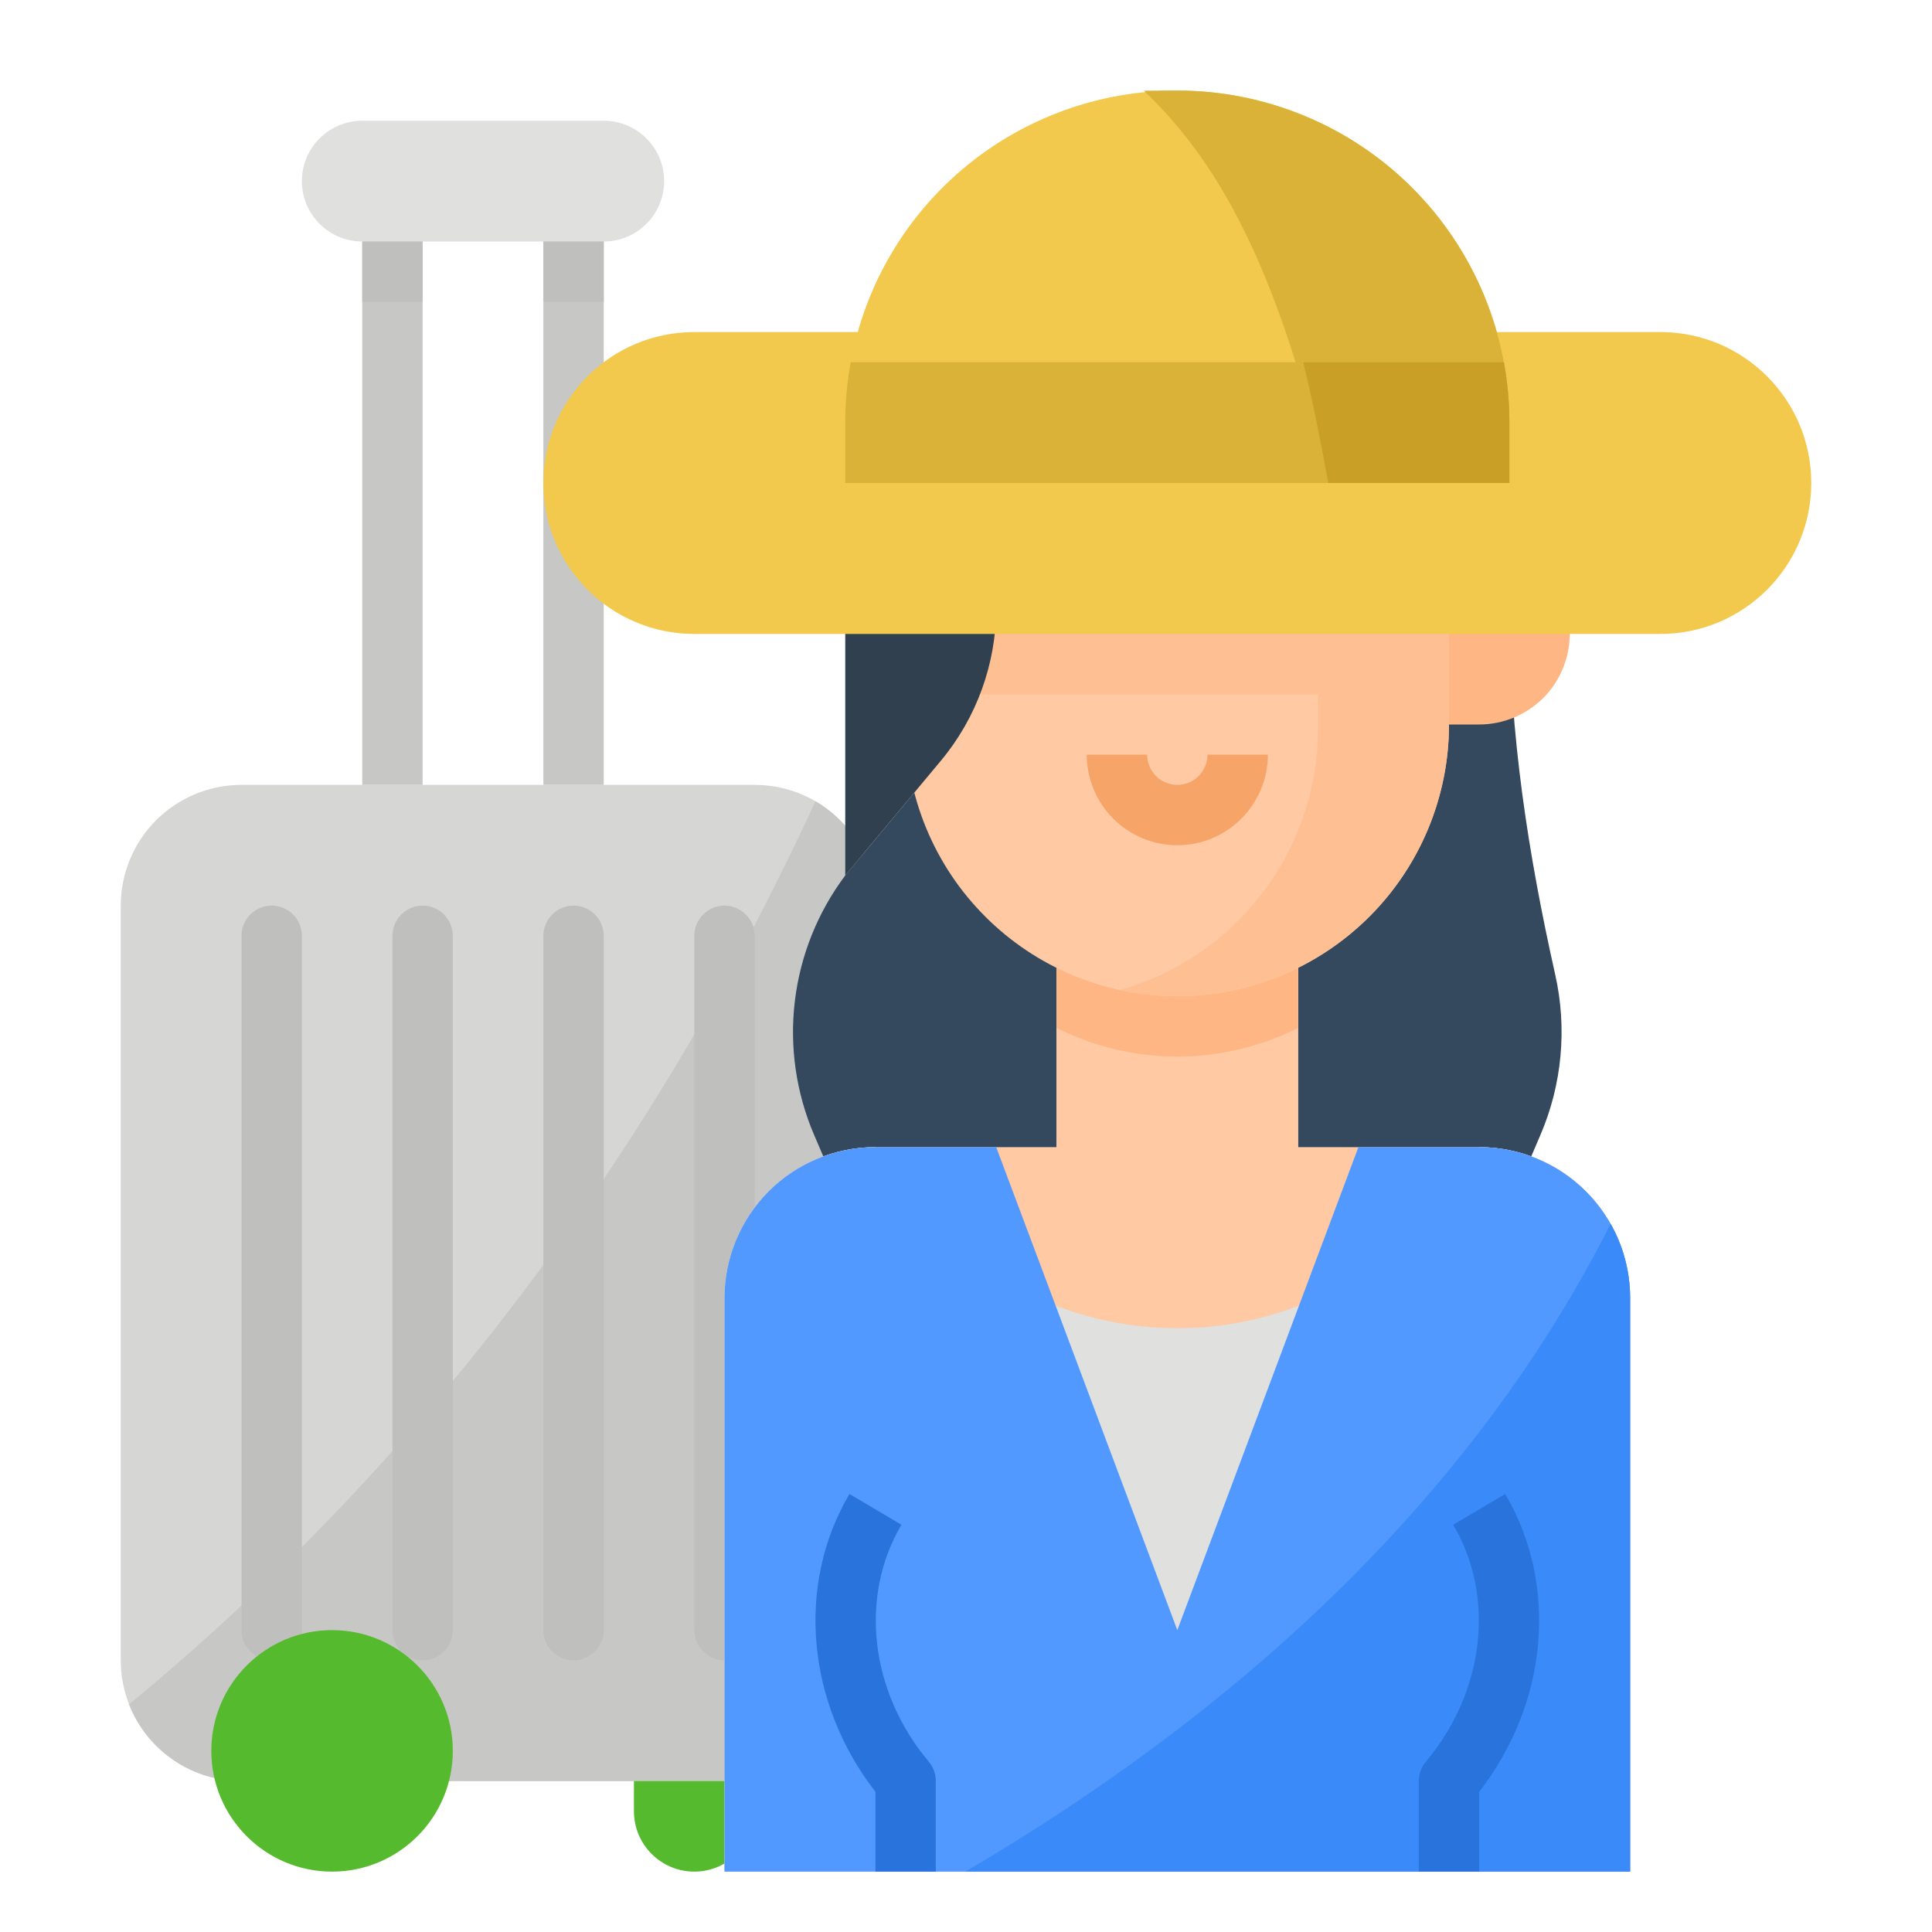 <svg width="24" height="24" viewBox="0 0 24 24" fill="none" xmlns="http://www.w3.org/2000/svg">
<path d="M10.875 11.25V20.625C10.875 21.023 10.717 21.404 10.436 21.686C10.154 21.967 9.773 22.125 9.375 22.125H3C2.803 22.125 2.608 22.087 2.426 22.011C2.244 21.936 2.078 21.825 1.939 21.686C1.8 21.547 1.689 21.381 1.614 21.199C1.539 21.017 1.5 20.822 1.5 20.625V11.25C1.5 10.852 1.658 10.471 1.939 10.189C2.221 9.908 2.602 9.75 3 9.75H9.375C9.64 9.75 9.901 9.82 10.13 9.953C10.324 10.067 10.491 10.223 10.617 10.409C10.786 10.657 10.876 10.95 10.875 11.25Z" fill="#D6D6D4"/>
<path d="M10.875 11.25V20.625C10.875 21.023 10.717 21.404 10.436 21.686C10.154 21.967 9.773 22.125 9.375 22.125H3C2.698 22.125 2.404 22.034 2.155 21.864C1.906 21.694 1.714 21.453 1.603 21.172C4.525 18.765 7.719 15.181 10.13 9.953C10.324 10.067 10.491 10.223 10.617 10.409C10.786 10.657 10.876 10.95 10.875 11.25Z" fill="#C7C7C5"/>
<path d="M3.75 11.625C3.75 11.418 3.582 11.25 3.375 11.25C3.168 11.25 3 11.418 3 11.625V20.25C3 20.457 3.168 20.625 3.375 20.625C3.582 20.625 3.75 20.457 3.75 20.25V11.625Z" fill="#BFBFBD"/>
<path d="M5.625 11.625C5.625 11.418 5.457 11.25 5.25 11.25C5.043 11.25 4.875 11.418 4.875 11.625V20.25C4.875 20.457 5.043 20.625 5.25 20.625C5.457 20.625 5.625 20.457 5.625 20.25V11.625Z" fill="#BFBFBD"/>
<path d="M7.5 11.625C7.5 11.418 7.332 11.25 7.125 11.25C6.918 11.25 6.75 11.418 6.75 11.625V20.25C6.75 20.457 6.918 20.625 7.125 20.625C7.332 20.625 7.5 20.457 7.5 20.25V11.625Z" fill="#BFBFBD"/>
<path d="M9.375 11.625C9.375 11.418 9.207 11.25 9 11.25C8.793 11.25 8.625 11.418 8.625 11.625V20.25C8.625 20.457 8.793 20.625 9 20.625C9.207 20.625 9.375 20.457 9.375 20.25V11.625Z" fill="#BFBFBD"/>
<path d="M4.125 23.25C4.953 23.25 5.625 22.578 5.625 21.75C5.625 20.922 4.953 20.25 4.125 20.25C3.297 20.25 2.625 20.922 2.625 21.75C2.625 22.578 3.297 23.25 4.125 23.25Z" fill="#56BA2E"/>
<path d="M8.625 23.25C8.426 23.25 8.235 23.171 8.095 23.03C7.954 22.89 7.875 22.699 7.875 22.5V22.125H9.375V22.5C9.375 22.699 9.296 22.89 9.155 23.03C9.015 23.171 8.824 23.25 8.625 23.25Z" fill="#56BA2E"/>
<path d="M7.5 1.5H4.5C4.086 1.5 3.75 1.836 3.75 2.25C3.75 2.664 4.086 3 4.5 3H7.5C7.914 3 8.25 2.664 8.25 2.25C8.25 1.836 7.914 1.5 7.5 1.5Z" fill="#E0E0DE"/>
<path d="M4.5 3H5.25V9.75H4.5V3Z" fill="#C7C7C5"/>
<path d="M6.75 3H7.5V9.75H6.75V3Z" fill="#C7C7C5"/>
<path d="M4.5 3H5.25V3.75H4.5V3Z" fill="#BFBFBD"/>
<path d="M6.75 3H7.5V3.75H6.75V3Z" fill="#BFBFBD"/>
<path d="M18.75 7.571V5.625H16.125V15H18.75L19.136 14.098C19.405 13.471 19.469 12.775 19.32 12.109C18.984 10.616 18.75 9.102 18.75 7.571Z" fill="#34495E"/>
<path d="M10.5 10.875C10.158 11.331 9.942 11.869 9.874 12.435C9.806 13.001 9.889 13.575 10.113 14.098L10.5 15H13.125V10.125L12.375 8.625L10.5 10.875Z" fill="#34495E"/>
<path d="M18.375 14.25H16.125V11.25H13.125V14.25H10.875C10.378 14.25 9.901 14.447 9.549 14.799C9.198 15.151 9 15.628 9 16.125V23.25H20.25V16.125C20.25 15.628 20.052 15.151 19.701 14.799C19.349 14.447 18.872 14.25 18.375 14.25Z" fill="#FEC9A3"/>
<path d="M16.125 12.77V11.25H13.125V12.77C13.591 13.003 14.104 13.125 14.625 13.125C15.146 13.125 15.659 13.003 16.125 12.77Z" fill="#FEB784"/>
<path d="M18 6.375V9C18 9.895 17.644 10.754 17.012 11.386C16.379 12.019 15.52 12.375 14.625 12.375C13.73 12.375 12.871 12.019 12.239 11.386C11.606 10.754 11.25 9.895 11.25 9V6.375C11.25 5.579 11.566 4.816 12.129 4.254C12.691 3.691 13.454 3.375 14.25 3.375H15C15.394 3.375 15.784 3.452 16.148 3.603C16.512 3.753 16.843 3.974 17.122 4.253C17.401 4.532 17.622 4.863 17.772 5.227C17.923 5.591 18 5.981 18 6.375Z" fill="#FEC9A3"/>
<path d="M14.625 10.5C14.327 10.5 14.041 10.381 13.83 10.17C13.619 9.959 13.5 9.673 13.5 9.375H14.25C14.25 9.474 14.29 9.57 14.36 9.64C14.43 9.71 14.525 9.75 14.625 9.75C14.725 9.75 14.82 9.71 14.89 9.64C14.96 9.57 15 9.474 15 9.375H15.75C15.75 9.673 15.631 9.959 15.42 10.17C15.209 10.381 14.923 10.5 14.625 10.5Z" fill="#F7A468"/>
<path d="M11.25 7.5H17.25V8.625H11.25V7.5Z" fill="#FEC093"/>
<path d="M18 6.375V9C18 9.504 17.886 10.002 17.669 10.456C17.451 10.911 17.135 11.311 16.742 11.627C16.35 11.943 15.892 12.168 15.401 12.284C14.911 12.4 14.401 12.405 13.908 12.299C14.617 12.1 15.242 11.675 15.687 11.088C16.132 10.501 16.373 9.784 16.373 9.048V5.298C16.374 4.661 16.194 4.037 15.854 3.499C16.474 3.683 17.018 4.063 17.404 4.581C17.791 5.099 18 5.728 18 6.375Z" fill="#FEC093"/>
<path d="M14.25 2.25C13.255 2.25 12.302 2.645 11.598 3.348C10.895 4.052 10.5 5.005 10.5 6V10.875L11.688 9.45C12.132 8.917 12.375 8.245 12.375 7.552C12.375 6.978 12.541 6.417 12.854 5.936C13.166 5.455 13.611 5.075 14.136 4.842L15.75 4.125L15.877 4.443C16.278 5.446 17.034 6.267 18 6.75H18.75V6C18.75 5.005 18.355 4.052 17.652 3.348C16.948 2.645 15.995 2.25 15 2.25H14.25Z" fill="#31404F"/>
<path d="M18 6.75H18.375C18.673 6.75 18.959 6.869 19.171 7.08C19.381 7.29 19.5 7.577 19.5 7.875C19.5 8.173 19.381 8.46 19.171 8.671C18.959 8.881 18.673 9 18.375 9H18V6.75Z" fill="#FEB784"/>
<path d="M20.25 23.25V16.125C20.25 15.628 20.052 15.151 19.701 14.799C19.349 14.447 18.872 14.25 18.375 14.25L18.123 14.628C17.739 15.204 17.219 15.676 16.609 16.003C15.998 16.329 15.317 16.5 14.625 16.5C13.933 16.5 13.252 16.329 12.641 16.003C12.031 15.676 11.511 15.204 11.127 14.628L10.875 14.25C10.378 14.25 9.901 14.447 9.549 14.799C9.198 15.151 9 15.628 9 16.125V23.25" fill="#E0E0DE"/>
<path d="M20.25 16.125V23.25H9V16.125C9 15.628 9.198 15.151 9.549 14.799C9.901 14.447 10.378 14.25 10.875 14.25H12.375L14.625 20.25L16.875 14.25H18.375C18.621 14.25 18.865 14.298 19.093 14.393C19.32 14.487 19.527 14.625 19.701 14.799C19.875 14.973 20.013 15.18 20.108 15.407C20.202 15.635 20.25 15.879 20.25 16.125Z" fill="#5199FF"/>
<path d="M20.25 16.125V23.25H11.991C15.013 21.478 18.145 18.886 20.008 15.203C20.167 15.484 20.25 15.802 20.25 16.125Z" fill="#3B8AFA"/>
<path d="M16.125 2.422C15.881 2.346 15.63 2.294 15.375 2.269V4.292L15.75 4.125L15.877 4.443C15.937 4.591 16.005 4.735 16.081 4.875H16.125V2.422Z" fill="#82462A"/>
<path d="M18.698 18.559L18.052 18.941C18.579 19.833 18.443 21.016 17.713 21.884C17.656 21.951 17.625 22.037 17.625 22.125V23.25H18.375V22.258C19.231 21.157 19.364 19.688 18.698 18.559Z" fill="#2873DC"/>
<path d="M11.198 18.941L10.552 18.559C9.886 19.688 10.019 21.157 10.875 22.258V23.25H11.625V22.125C11.625 22.037 11.594 21.951 11.537 21.884C10.807 21.016 10.671 19.833 11.198 18.941Z" fill="#2873DC"/>
<path d="M20.625 4.125H8.625C7.589 4.125 6.75 4.964 6.75 6C6.75 7.036 7.589 7.875 8.625 7.875H20.625C21.66 7.875 22.5 7.036 22.5 6C22.5 4.964 21.66 4.125 20.625 4.125Z" fill="#F2C94C"/>
<path d="M18.75 5.25V6H10.5V5.25C10.499 4.178 10.915 3.148 11.661 2.378C12.408 1.608 13.424 1.16 14.496 1.127C14.539 1.125 14.582 1.125 14.625 1.125C15.167 1.124 15.704 1.231 16.204 1.438C16.705 1.645 17.16 1.949 17.543 2.332C17.926 2.715 18.23 3.17 18.437 3.671C18.644 4.171 18.751 4.708 18.75 5.25Z" fill="#F2C94C"/>
<path d="M18.75 5.25V6H16.5C15.92 3.536 15.239 2.101 14.209 1.127C14.252 1.125 14.582 1.125 14.625 1.125C15.167 1.125 15.703 1.232 16.203 1.439C16.704 1.646 17.159 1.95 17.542 2.333C17.925 2.716 18.229 3.171 18.436 3.671C18.643 4.172 18.75 4.708 18.75 5.25Z" fill="#DAB237"/>
<path d="M18.75 5.25V6H10.5V5.25C10.5 4.998 10.523 4.747 10.568 4.5H18.682C18.727 4.747 18.75 4.998 18.75 5.25Z" fill="#DAB237"/>
<path d="M18.75 5.25V6H16.5C16.399 5.437 16.297 4.941 16.189 4.5H18.682C18.727 4.747 18.75 4.998 18.75 5.25Z" fill="#C9A025"/>
</svg>
